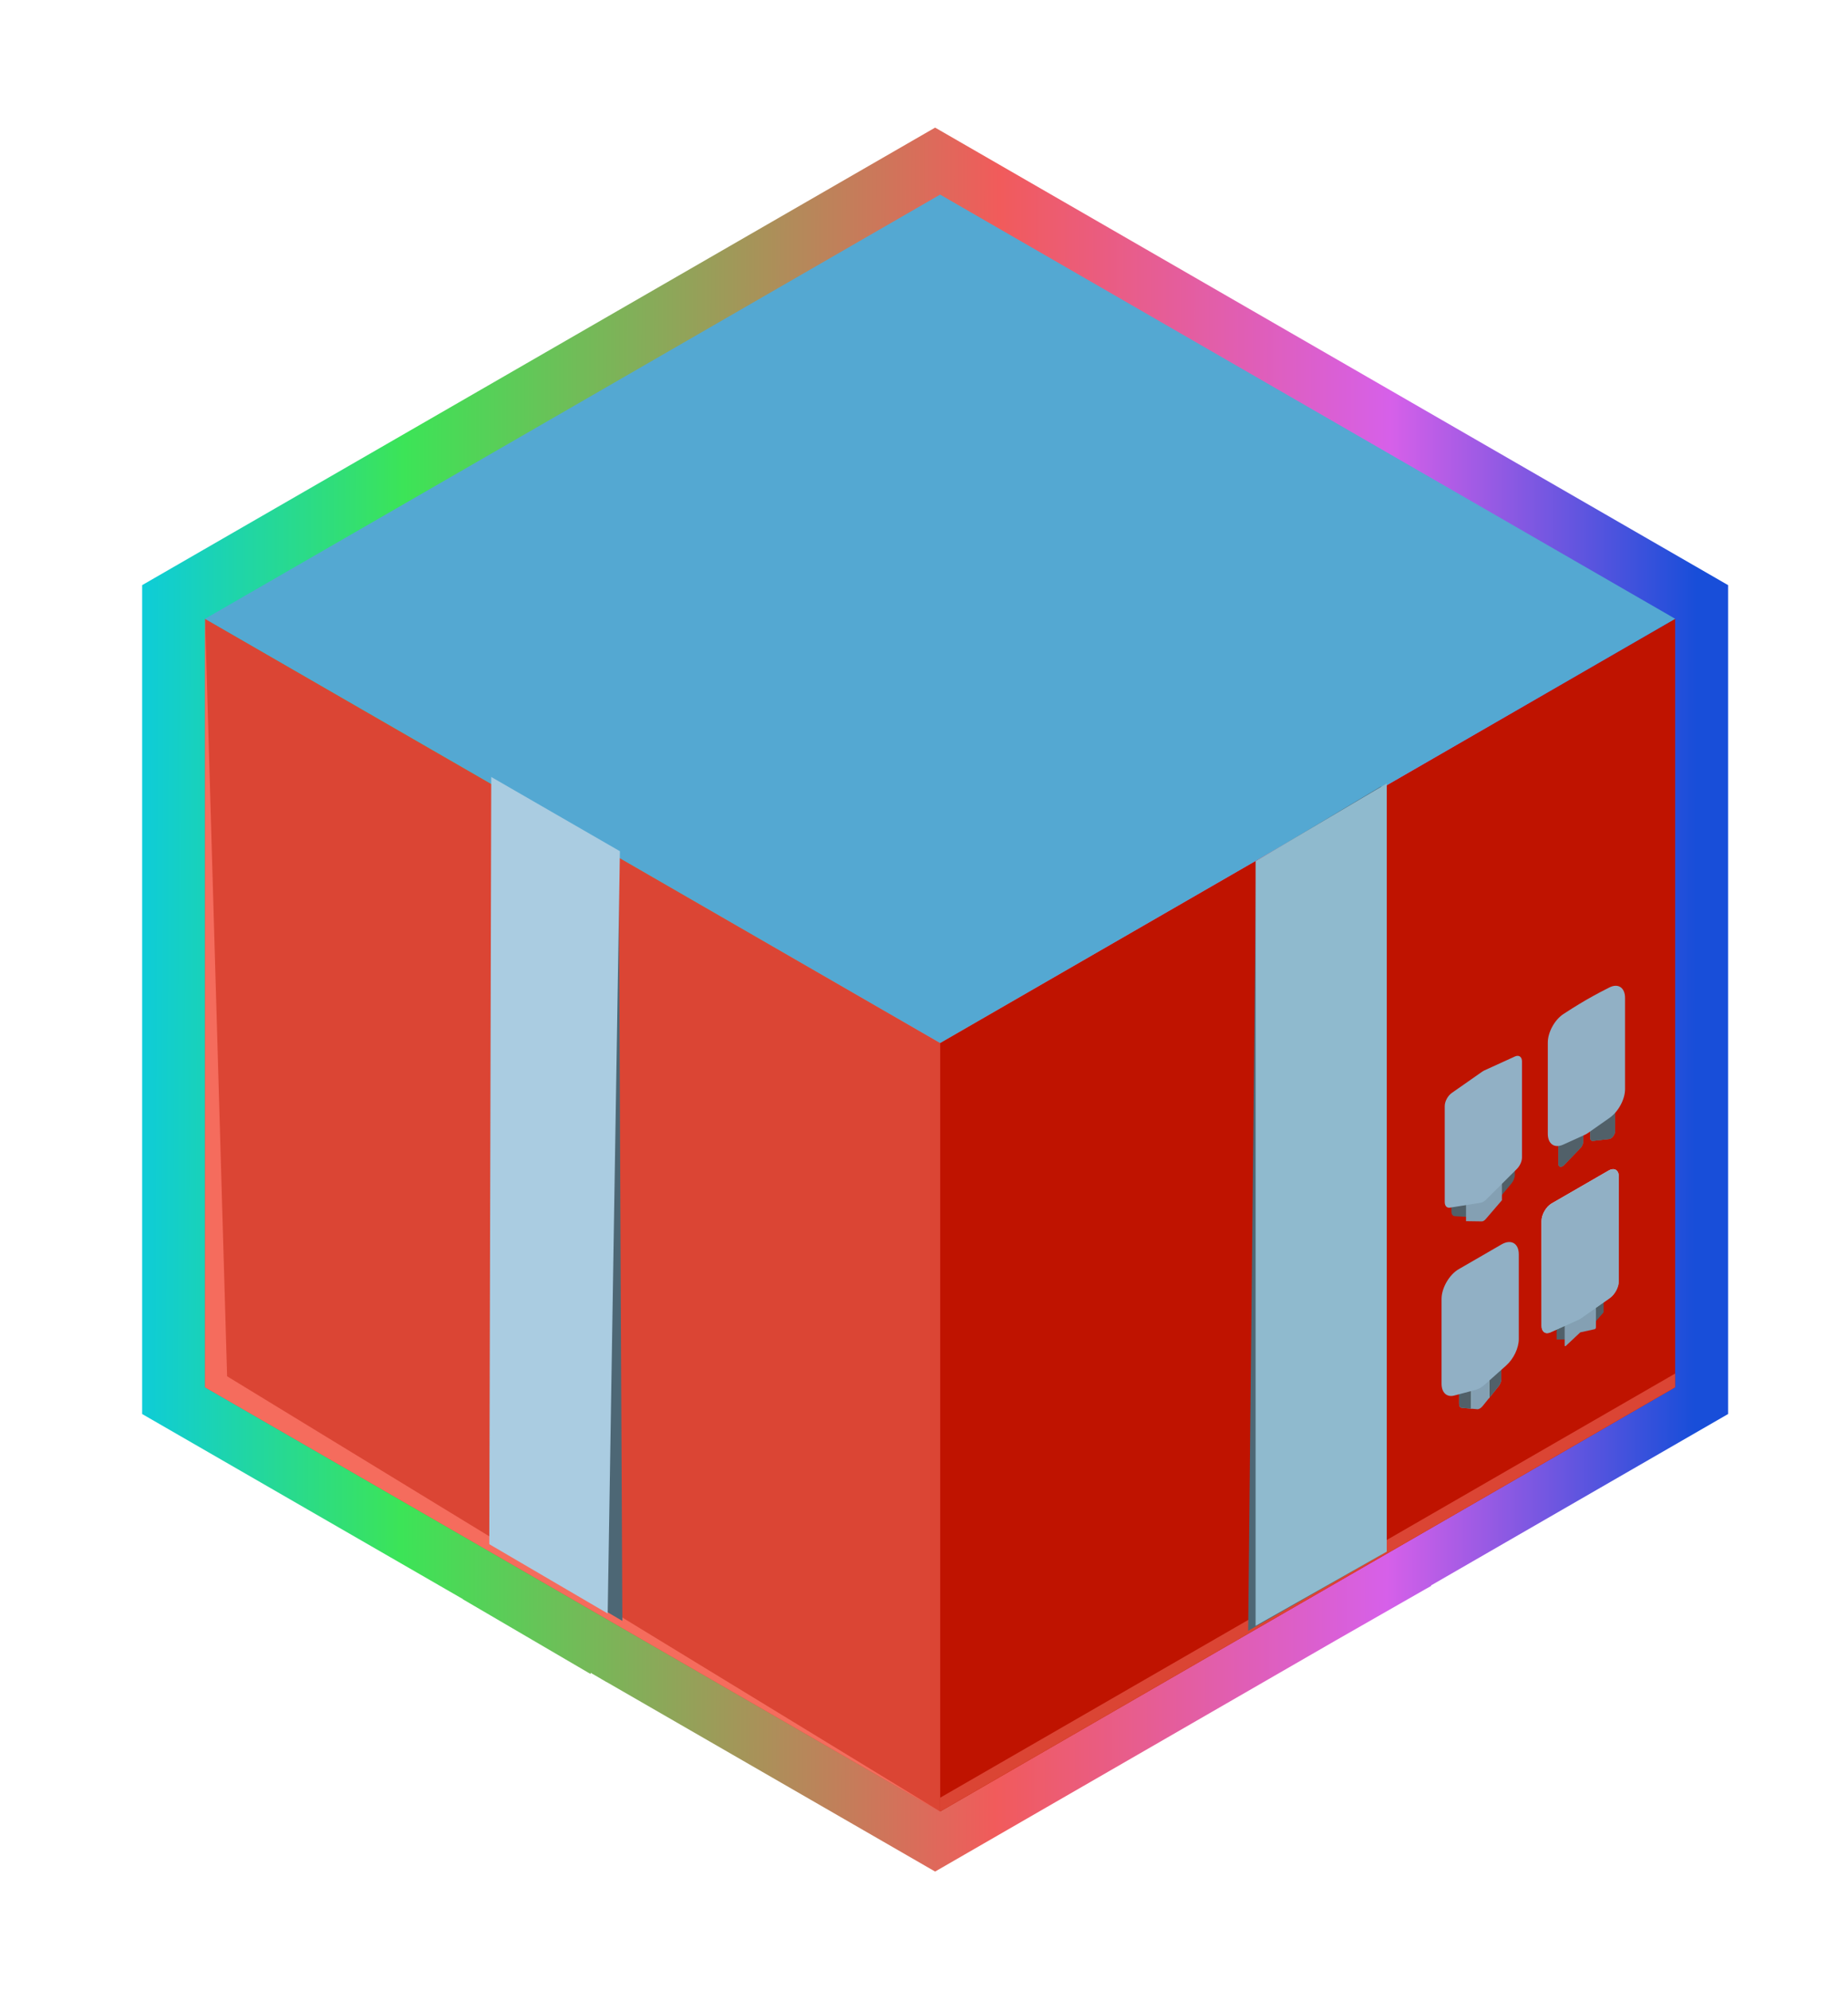 <svg width="65" height="70" viewBox="0 0 65 70" fill="none" xmlns="http://www.w3.org/2000/svg">
<g filter="url(#filter0_d)">
<path d="M59.713 21.281L33.067 5.912L6.422 21.281L6.422 49.124L17.2 55.34L17.2 55.347L21.491 57.857L21.492 57.816L21.651 57.908L22.023 58.126L22.023 58.123L33.067 64.493L46.534 56.725L49.534 55.012V55.011L49.733 54.898V54.88L59.713 49.124V21.281Z" fill="#F7DDC4"/>
</g>
<g filter="url(#filter1_f)">
<path d="M60.782 20.57L32.891 4.486L5 20.57L5 49.709L16.282 56.215L16.282 56.222L20.774 58.849L20.774 58.806L20.942 58.902L21.331 59.131L21.331 59.127L32.891 65.793L46.987 57.665L50.127 55.871V55.871L50.336 55.753V55.733L60.782 49.709V20.57Z" fill="url(#paint0_linear)"/>
</g>
<path d="M33.067 63.682L7.213 48.77V21.753L33.067 36.666V63.682Z" fill="#DB4534"/>
<path d="M30.956 60.376L9.206 47.813V25.053L30.956 37.616V60.376Z" fill="#DB4534"/>
<path d="M7.213 21.753V48.77L33.067 63.682L7.988 48.382L7.213 21.753Z" fill="#F56C5D"/>
<path d="M33.067 63.682L58.921 48.77V21.753L33.067 36.666V63.682Z" fill="#BF1300"/>
<path d="M33.067 63.682L58.921 48.77V48.286L33.067 63.198V63.682Z" fill="#DB4534"/>
<path d="M33.067 36.666L7.213 21.753L33.067 6.841L58.922 21.753L33.067 36.666Z" fill="#54A8D2"/>
<path d="M51.05 42.589L51.05 41.55L51.641 41.208L51.641 42.779L51.172 42.755C51.097 42.751 51.05 42.688 51.05 42.589Z" fill="#516069"/>
<path d="M53.282 41.3L53.282 40.261L52.691 40.602L52.691 42.172L53.161 41.606C53.236 41.516 53.282 41.398 53.282 41.3Z" fill="#516069"/>
<path d="M51.565 41.072L52.827 40.343L52.827 42.194L52.256 42.858C52.213 42.908 52.162 42.938 52.119 42.937L51.565 42.929L51.565 41.072Z" fill="#84A0B3"/>
<path d="M52.145 37.666L51.065 38.421C50.923 38.52 50.816 38.72 50.816 38.884L50.816 42.258C50.816 42.393 50.889 42.471 50.999 42.454L52.08 42.282C52.141 42.273 52.208 42.234 52.269 42.173L53.35 41.096C53.46 40.987 53.533 40.824 53.533 40.689L53.533 37.315C53.533 37.151 53.426 37.075 53.284 37.14L52.203 37.633C52.184 37.642 52.165 37.653 52.145 37.666Z" fill="#91B0C5"/>
<path d="M54.811 40.912L54.811 39.983C54.811 39.887 54.879 39.77 54.962 39.722L55.535 39.391C55.618 39.343 55.686 39.382 55.686 39.478L55.686 40.142C55.686 40.213 55.648 40.298 55.591 40.358L55.018 40.954C54.919 41.057 54.811 41.035 54.811 40.912Z" fill="#8C7A79"/>
<path d="M54.811 40.912L54.811 39.983C54.811 39.887 54.879 39.77 54.962 39.722L55.535 39.391C55.618 39.343 55.686 39.382 55.686 39.478L55.686 40.142C55.686 40.213 55.648 40.298 55.591 40.358L55.018 40.954C54.919 41.057 54.811 41.035 54.811 40.912Z" fill="#516069"/>
<path d="M56.807 39.76L56.807 38.831C56.807 38.735 56.74 38.696 56.656 38.744L56.083 39.075C56 39.123 55.933 39.24 55.933 39.336L55.933 39.999C55.933 40.071 55.97 40.113 56.027 40.106L56.6 40.041C56.699 40.03 56.807 39.883 56.807 39.76Z" fill="#8C7A79"/>
<path d="M56.807 39.76L56.807 38.831C56.807 38.735 56.74 38.696 56.656 38.744L56.083 39.075C56 39.123 55.933 39.24 55.933 39.336L55.933 39.999C55.933 40.071 55.97 40.113 56.027 40.106L56.6 40.041C56.699 40.03 56.807 39.883 56.807 39.76Z" fill="#8C685C"/>
<path d="M56.807 39.76L56.807 38.831C56.807 38.735 56.74 38.696 56.656 38.744L56.083 39.075C56 39.123 55.933 39.24 55.933 39.336L55.933 39.999C55.933 40.071 55.97 40.113 56.027 40.106L56.6 40.041C56.699 40.03 56.807 39.883 56.807 39.76Z" fill="#516069"/>
<path d="M55.306 35.445C55.21 35.504 55.1 35.575 54.991 35.647C54.679 35.852 54.441 36.291 54.441 36.652L54.441 39.856C54.441 40.213 54.673 40.378 54.981 40.239L55.734 39.898C55.778 39.879 55.821 39.853 55.864 39.823L56.618 39.294C56.925 39.078 57.158 38.644 57.158 38.287L57.158 35.083C57.158 34.722 56.92 34.557 56.608 34.713C56.499 34.767 56.389 34.823 56.294 34.874C55.908 35.08 55.691 35.205 55.306 35.445Z" fill="#91B0C5"/>
<path fill-rule="evenodd" clip-rule="evenodd" d="M55.044 47.086L55.044 46.275L54.751 46.444L54.751 47.074C54.751 47.084 54.757 47.091 54.765 47.091L55.044 47.086Z" fill="#516069"/>
<path fill-rule="evenodd" clip-rule="evenodd" d="M56.111 46.47L56.111 45.659L56.404 45.49L56.404 46.12C56.404 46.13 56.398 46.144 56.389 46.153L56.111 46.47Z" fill="#516069"/>
<path d="M55.034 44.398L56.134 43.763L56.134 46.664C56.134 46.691 56.112 46.723 56.09 46.727L55.592 46.836C55.587 46.837 55.581 46.84 55.577 46.844L55.078 47.312C55.056 47.332 55.034 47.326 55.034 47.3L55.034 44.398Z" fill="#84A0B3"/>
<path d="M55.579 41.728L54.579 42.305C54.381 42.42 54.221 42.697 54.221 42.926L54.221 46.609C54.221 46.82 54.358 46.918 54.54 46.835L55.541 46.383C55.566 46.371 55.592 46.356 55.618 46.338L56.618 45.636C56.8 45.508 56.938 45.251 56.938 45.04L56.938 41.357C56.938 41.129 56.778 41.036 56.58 41.15L55.579 41.728Z" fill="url(#paint1_linear)"/>
<path d="M55.579 41.728L54.579 42.305C54.381 42.42 54.221 42.697 54.221 42.926L54.221 46.609C54.221 46.82 54.358 46.918 54.54 46.835L55.541 46.383C55.566 46.371 55.592 46.356 55.618 46.338L56.618 45.636C56.8 45.508 56.938 45.251 56.938 45.04L56.938 41.357C56.938 41.129 56.778 41.036 56.58 41.15L55.579 41.728Z" fill="#91B0C5"/>
<path d="M51.321 49.356L51.321 48.496L52.803 47.64L52.803 48.491C52.803 48.569 52.767 48.663 52.708 48.736L52.148 49.431C52.089 49.504 52.017 49.545 51.959 49.54L51.416 49.491C51.357 49.485 51.321 49.434 51.321 49.356Z" fill="#84A0B3"/>
<path fill-rule="evenodd" clip-rule="evenodd" d="M51.752 48.247L51.752 49.521L51.416 49.491C51.357 49.485 51.321 49.434 51.321 49.356L51.321 48.496L51.752 48.247Z" fill="#516069"/>
<path fill-rule="evenodd" clip-rule="evenodd" d="M51.737 49.52L51.737 48.256L51.752 48.248L51.752 49.521L51.737 49.52Z" fill="#B0D2DD"/>
<path fill-rule="evenodd" clip-rule="evenodd" d="M52.373 47.881L52.373 49.154L52.709 48.736C52.767 48.663 52.804 48.57 52.804 48.492L52.804 47.632L52.373 47.881Z" fill="#516069"/>
<path fill-rule="evenodd" clip-rule="evenodd" d="M52.387 49.136L52.387 47.872L52.373 47.881L52.372 49.155L52.387 49.136Z" fill="#B0D2DD"/>
<path d="M52.063 44.181L51.309 44.616C50.975 44.809 50.704 45.278 50.704 45.664L50.704 48.642C50.704 48.957 50.887 49.128 51.15 49.059L51.904 48.86C52.008 48.833 52.117 48.77 52.221 48.677L52.975 48.005C53.239 47.77 53.421 47.388 53.421 47.073L53.421 44.095C53.421 43.709 53.151 43.553 52.816 43.745L52.063 44.181Z" fill="#91B0C5"/>
<path d="M48.583 54.656V27.64L44.181 30.272L43.902 57.33L48.583 54.656Z" fill="#4D6775"/>
<path d="M48.777 54.546V27.543L44.163 30.272V57.156L48.777 54.546Z" fill="#8FBACE"/>
<path d="M17.597 54.464V27.699L21.761 30.023L21.89 56.982L17.597 54.464Z" fill="#4D6775"/>
<path d="M17.21 54.285L17.279 27.314L21.804 29.924L21.374 56.721L17.21 54.285Z" fill="#AACCE1"/>
<defs>
<filter id="filter0_d" x="2.412" y="2.374" width="61.311" height="66.6" filterUnits="userSpaceOnUse" color-interpolation-filters="sRGB">
<feFlood flood-opacity="0" result="BackgroundImageFix"/>
<feColorMatrix in="SourceAlpha" type="matrix" values="0 0 0 0 0 0 0 0 0 0 0 0 0 0 0 0 0 0 127 0" result="hardAlpha"/>
<feOffset dy="0.472"/>
<feGaussianBlur stdDeviation="2.005"/>
<feComposite in2="hardAlpha" operator="out"/>
<feColorMatrix type="matrix" values="0 0 0 0 1 0 0 0 0 0.569 0 0 0 0 0.031 0 0 0 0.4 0"/>
<feBlend mode="normal" in2="BackgroundImageFix" result="effect1_dropShadow"/>
<feBlend mode="normal" in="SourceGraphic" in2="effect1_dropShadow" result="shape"/>
</filter>
<filter id="filter1_f" x="0.99" y="0.477" width="63.802" height="69.326" filterUnits="userSpaceOnUse" color-interpolation-filters="sRGB">
<feFlood flood-opacity="0" result="BackgroundImageFix"/>
<feBlend mode="normal" in="SourceGraphic" in2="BackgroundImageFix" result="shape"/>
<feGaussianBlur stdDeviation="2.005" result="effect1_foregroundBlur"/>
</filter>
<linearGradient id="paint0_linear" x1="2.304" y1="10.451" x2="59.711" y2="10.62" gradientUnits="userSpaceOnUse">
<stop stop-color="#00C5FF"/>
<stop offset="0.208" stop-color="#3CE457"/>
<stop offset="0.572" stop-color="#F15B5B"/>
<stop offset="0.812" stop-color="#D660E9"/>
<stop offset="1" stop-color="#184ED9"/>
</linearGradient>
<linearGradient id="paint1_linear" x1="55.009" y1="42.647" x2="57.262" y2="44.307" gradientUnits="userSpaceOnUse">
<stop stop-color="#D8ECF1"/>
<stop offset="1" stop-color="#82B3BF"/>
</linearGradient>
</defs>
</svg>
